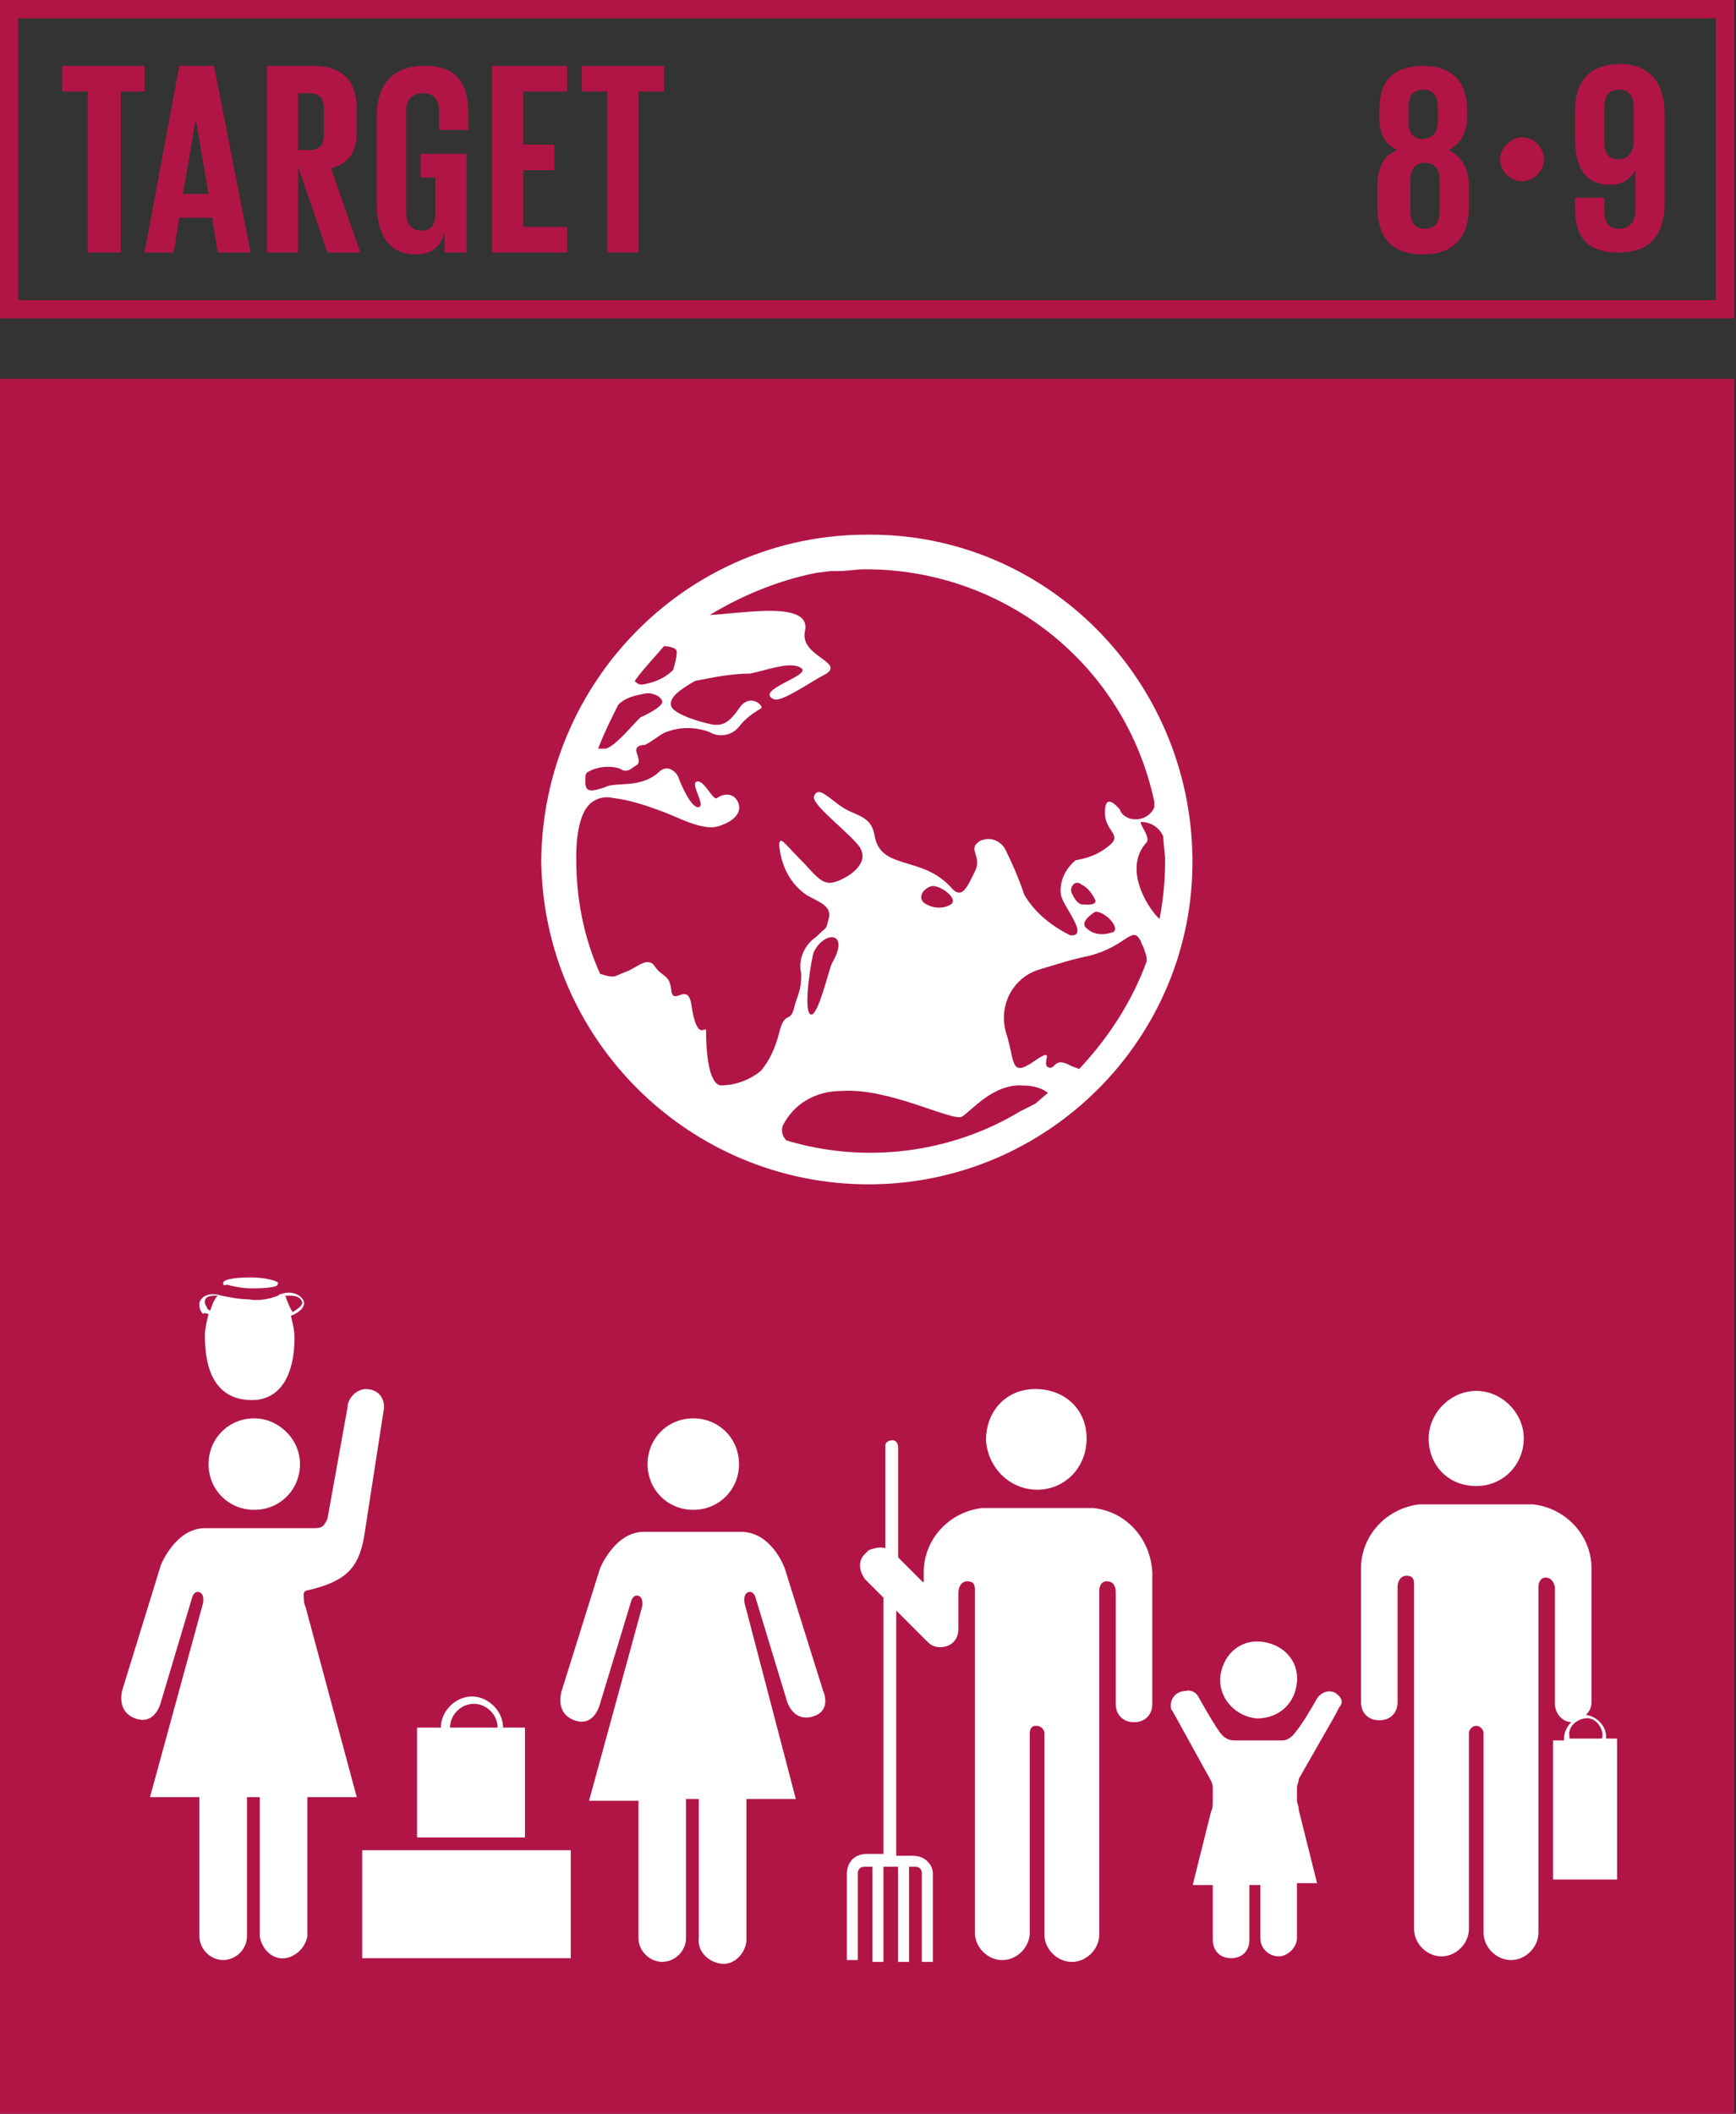 <?xml version="1.0" encoding="UTF-8"?><svg id="Capa_1" xmlns="http://www.w3.org/2000/svg" viewBox="0 0 467 568.37"><rect x="0" y="0" width="467" height="568.37" fill="#333333" stroke="none"/><defs><style>.cls-1{fill:#fff;}.cls-2{fill:#b11546;}</style></defs><path class="cls-2" d="M4.92,80.7H461.59V4.92H4.92V80.7Zm462.08,4.92H0V0H466.51V85.62h.49Z"/><polygon class="cls-2" points="16.73 17.72 38.88 17.72 38.88 24.6 32.48 24.6 32.48 67.91 23.62 67.91 23.62 24.6 16.73 24.6 16.73 17.72"/><path class="cls-2" d="M49.21,52.16h6.89l-3.44-20.18-3.44,20.18Zm-10.33,15.75l9.35-50.19h9.35l9.84,50.19h-8.86l-1.48-9.35h-8.86l-1.48,9.35h-7.87Z"/><path class="cls-2" d="M80.21,24.6v15.75h2.95c2.95,0,3.94-1.48,3.94-3.94v-7.38c0-2.95-1.48-3.94-3.94-3.94h-2.95v-.49Zm0,20.18v23.13h-8.37V17.72h12.3c8.37,0,11.81,4.43,11.81,11.32v6.4c0,5.41-1.97,8.37-6.89,9.84l7.87,22.64h-8.86l-7.87-23.13Z"/><path class="cls-2" d="M113.67,41.34h11.81v26.57h-5.91v-5.41c-.98,3.94-3.44,5.91-7.87,5.91-7.38,0-10.33-5.91-10.33-13.29V31c0-7.87,3.94-13.29,12.79-13.29,9.35,0,11.81,5.41,11.81,12.79v4.43h-7.87v-4.92c0-2.95-.98-4.92-4.43-4.92-2.95,0-4.43,1.97-4.43,4.92v27.07c0,2.95,1.48,4.92,3.94,4.92,2.95,0,3.94-1.48,3.94-4.92v-9.35h-3.94v-6.4h.49Z"/><polygon class="cls-2" points="132.37 17.72 152.55 17.72 152.55 24.6 140.74 24.6 140.74 38.88 149.11 38.88 149.11 45.77 140.74 45.77 140.74 61.02 152.55 61.02 152.55 67.91 132.37 67.91 132.37 17.72"/><polygon class="cls-2" points="156.49 17.72 178.63 17.72 178.63 24.6 171.74 24.6 171.74 67.91 163.38 67.91 163.38 24.6 156.49 24.6 156.49 17.72"/><path class="cls-2" d="M386.79,32.48v-3.44c0-2.95-.98-4.92-3.94-4.92s-3.94,1.97-3.94,4.92v3.44c0,2.95,.98,4.92,3.94,4.92,2.95-.49,3.94-1.97,3.94-4.92m.49,24.11v-7.87c0-2.95-.98-4.92-3.94-4.92s-3.94,1.97-3.94,4.92v7.87c0,2.95,.98,4.92,3.94,4.92s3.94-1.97,3.94-4.92m-16.73-.98v-5.41c0-4.92,1.48-8.37,5.41-9.84-3.44-1.48-4.92-4.43-4.92-8.86v-1.97c0-7.87,3.94-11.81,11.81-11.81s11.81,4.43,11.81,11.81v1.97c0,3.94-1.48,6.89-4.92,8.86,3.94,1.97,5.41,5.41,5.41,9.84v5.41c0,7.38-3.44,12.79-12.3,12.79s-12.3-4.92-12.3-12.79"/><path class="cls-2" d="M409.42,36.91c3.44,0,5.91,2.95,5.91,5.91,0,3.44-2.95,5.91-5.91,5.91-3.44,0-5.91-2.95-5.91-5.91s2.95-5.91,5.91-5.91"/><path class="cls-2" d="M431.57,29.03v8.86c0,3.44,.98,4.92,3.94,4.92,2.46,0,3.94-1.97,3.94-4.43v-9.35c0-2.95-.98-4.92-3.94-4.92s-3.94,1.97-3.94,4.92m16.24,1.48v24.11c0,7.87-3.44,13.29-12.3,13.29-9.35,0-11.81-4.92-11.81-12.3v-2.46h7.87v3.44c0,2.95,.98,4.92,3.94,4.92s4.43-1.97,4.43-4.92v-10.83c-1.48,2.46-3.44,3.94-6.89,3.94-5.91,0-9.35-3.94-9.35-12.3v-7.38c0-7.87,3.44-12.79,12.3-12.79,8.37,0,11.81,5.91,11.81,13.29"/><g><rect class="cls-2" y="101.86" width="466.51" height="466.51"/><path class="cls-1" d="M186.5,405.98c6.89,0,12.3-5.41,12.3-12.3s-5.41-12.3-12.3-12.3-12.3,5.41-12.3,12.3,5.41,12.3,12.3,12.3"/><path class="cls-1" d="M221.44,454.7l-10.33-32.97s-3.44-9.84-11.81-9.84h-26.08c-7.87,0-11.81,9.84-11.81,9.84l-10.33,32.97s-1.97,5.91,3.44,7.87c5.41,1.97,6.89-4.43,6.89-4.43l8.37-27.56s.49-1.97,1.97-1.48c1.48,.49,.98,2.95,.98,2.95l-14.27,52.16h13.29v36.91c0,3.44,2.95,6.4,6.4,6.4s6.4-2.95,6.4-6.4v-37.4h3.44v37.4c-.49,3.44,2.46,6.4,5.91,6.89,3.44,.49,6.4-2.46,6.89-5.91v-38.38h13.29l-13.78-52.65s-.49-2.46,.98-2.95c1.48-.49,1.97,1.48,1.97,1.48l8.37,27.56s1.48,5.91,6.89,4.43c5.41-1.48,2.95-6.89,2.95-6.89"/><path class="cls-1" d="M359.23,455.19c-1.97-.98-3.94,0-4.92,1.48-1.97,3.44-3.94,6.89-6.4,9.84-.98,.98-1.97,1.48-2.95,1.48h-12.79c-1.48,0-2.46-.49-3.44-1.48-1.48-1.48-6.4-10.33-6.4-10.33-.49-.98-1.97-1.97-3.44-1.48-1.97,0-3.94,1.48-3.94,3.94,0,.49,0,.98,.49,1.48l10.33,18.7c.49,.98,.49,1.48,.49,2.46v2.95c0,.98,0,1.97-.49,2.95l-4.92,19.68h5.41v14.76c0,2.95,1.97,4.92,4.92,4.92s4.92-1.97,4.92-4.92v-14.76h2.95v14.27c0,2.95,2.46,4.92,4.92,4.92s4.92-2.46,4.92-4.92v-14.76h5.41l-4.92-19.68c0-.98-.49-1.97-.49-2.46v-3.44c0-.98,.49-1.48,.49-2.46l9.84-17.22s.49-.98,.98-1.97c1.48-1.48,.49-2.95-.98-3.94"/><path class="cls-1" d="M338.07,462.08c5.91,0,10.33-3.94,10.83-9.84,.49-5.91-3.94-10.33-9.84-10.83-5.91-.49-10.33,3.94-10.83,9.84v.49c0,5.41,4.43,9.84,9.84,10.33"/><path class="cls-1" d="M68.4,381.38c-6.89,0-12.3,5.41-12.3,12.3s5.41,12.3,12.3,12.3,12.3-5.41,12.3-12.3-5.91-12.3-12.3-12.3"/><path class="cls-1" d="M57.58,348.4h.98c-.98,.98-1.48,2.46-1.97,3.94-.49,0-.98-.49-.98-.98-.49-.49-.49-.98-.49-1.48,0-.98,.98-1.48,2.46-1.48m19.19,0h1.48c1.48,0,2.46,.49,2.95,1.48,.49,.98-.98,1.97-2.46,2.95-.98-1.48-1.48-2.95-1.97-4.43m-20.67,4.92c-.49,1.97-.98,3.94-.98,5.91,0,9.35,2.95,16.73,11.81,17.22,8.86,.49,12.3-7.38,12.3-16.73,0-1.97-.49-3.94-.98-5.91,2.46-.98,3.94-2.46,3.44-3.94-.49-1.48-2.95-2.95-5.91-1.97q-.49,0-.98,.49c-2.46,.98-5.41,1.48-7.87,.98-2.46,0-4.92-.49-7.38-.98-2.95-.98-5.41,0-5.91,1.97,0,.98,0,1.97,.98,2.95,.49-.49,.98,0,1.48,0"/><path class="cls-1" d="M61.02,345.45c1.97,.49,4.43,.98,6.4,.98s4.43,0,6.4-.49c.49,0,.98-.49,.98-.98s-3.44-1.48-7.38-1.48-7.38,.49-7.38,1.48,.49,.49,.98,.49"/><path class="cls-1" d="M81.69,428.62c0-.49,.49-.98,.98-.98,10.83-2.46,13.78-6.4,15.25-14.27l5.41-34.94c0-2.95-1.97-4.92-4.92-4.92-2.46,0-4.92,2.46-4.92,4.92l-5.41,30.02c-.98,1.97-1.48,2.46-3.44,2.46h-29.53c-7.87,0-11.81,9.84-11.81,9.84l-10.33,33.46s-1.97,5.91,3.44,7.87c5.41,1.97,6.89-4.43,6.89-4.43l8.37-28.05s.49-1.97,1.97-1.48c1.48,.49,.98,2.95,.98,2.95l-14.27,52.16h13.29v37.4c0,3.44,2.95,6.4,6.4,6.4s6.4-2.95,6.4-6.4v-37.4h3.44v37.4c.49,3.44,3.44,6.4,6.89,5.91,2.95-.49,5.41-2.95,5.91-5.91v-37.4h13.29l-13.78-51.18c-.49-.98-.49-1.97-.49-3.44q0,.49,0,0"/><path class="cls-1" d="M294.27,405.49h-30.02c-8.86,.98-15.75,8.37-15.75,17.22v2.46q0,.49-.49,0l-6.4-6.4v-29.53c0-.98-.49-1.97-1.48-1.97s-1.97,.49-1.97,1.48v27.56c-1.48-.49-2.95,0-4.43,.49l-1.48,1.48c-1.48,1.97-.98,4.43,.49,6.4l4.92,4.92v68.89h-4.43c-1.48,0-2.95,.49-3.94,1.48-.98,.98-1.48,2.46-1.48,3.94v23.13h2.95v-23.13c0-.49,0-.98,.49-1.48,.49-.49,.98-.49,1.97-.49h1.48v25.59h2.95v-25.59h3.94v25.59h2.95v-25.59h1.48c.49,0,.98,0,1.48,.49,.49,.49,.49,.98,.49,1.48v23.62h2.95v-23.62c0-1.48-.49-2.46-1.48-3.44-.98-.98-2.46-1.48-3.94-1.48h-4.43v-65.94l8.37,8.37c.98,.98,1.97,1.48,3.44,1.48,2.95,0,4.92-1.97,4.92-4.92v-9.84c0-.98,.49-2.95,2.46-2.95s1.97,1.48,1.97,2.46v92.02c0,3.94,3.44,7.38,7.38,7.38s7.38-3.44,7.38-7.38v-53.64c0-.98,.49-1.97,1.48-1.97h.49c.98,0,1.97,.98,1.97,1.97v54.13c0,3.94,3.44,7.38,7.38,7.38s7.38-3.44,7.38-7.38v-92.51c0-.98,.49-2.46,1.97-2.46,1.97,0,2.46,1.48,2.46,2.95v30.02c0,2.95,1.97,4.92,4.92,4.92s4.92-1.97,4.92-4.92v-35.43c-.49-8.86-6.89-16.24-15.75-17.22"/><path class="cls-1" d="M279.02,400.57c7.38,0,13.29-5.91,13.29-13.78s-5.91-13.29-13.78-13.29-13.29,5.91-13.29,13.78c.49,7.38,6.4,13.29,13.78,13.29"/><rect class="cls-1" x="97.44" y="497.51" width="56.1" height="29.03"/><path class="cls-1" d="M121.06,464.54c0-3.44,2.95-6.4,6.4-6.4s6.4,2.95,6.4,6.4h-12.79Zm20.67,0h-6.4c0-4.43-3.94-8.37-8.37-8.37s-8.37,3.94-8.37,8.37h-6.4v29.53h29.03v-29.53h.49Z"/><path class="cls-1" d="M397.12,399.58c7.38,0,12.79-5.91,12.79-12.79s-5.91-12.79-12.79-12.79-12.79,5.91-12.79,12.79c0,7.38,5.41,12.79,12.79,12.79"/><path class="cls-1" d="M430.58,467.49h-8.37v-.49c-.49-2.46,1.48-4.43,3.94-4.92,2.46-.49,4.43,1.48,4.92,3.94v.98c0,.49-.49,.49-.49,.49m1.48,0v-.49c0-2.95-2.46-5.41-5.41-5.91,.98-.98,1.48-1.97,1.48-3.44v-35.92c0-8.86-6.89-16.24-15.75-17.22h-30.51c-8.86,.98-15.75,8.37-15.75,17.22v35.92c0,2.95,1.97,4.92,4.92,4.92s4.92-1.97,4.92-4.92v-31c0-.98,.49-2.95,2.46-2.95s1.97,1.48,1.97,2.46v92.51c0,3.94,3.44,7.38,7.38,7.38s7.38-3.44,7.38-7.38v-52.65c0-.98,.98-1.97,1.97-1.97s1.97,.98,1.97,1.97v53.64c0,3.94,3.44,7.38,7.38,7.38s7.38-3.44,7.38-7.38v-93.01c0-.98,.49-2.46,1.97-2.46s2.46,1.48,2.46,2.95v31c0,2.46,1.97,4.92,4.43,4.92-.98,.98-1.97,2.46-1.97,4.43v.49h-2.95v37.4h17.22v-37.89h-2.95Z"/><path class="cls-1" d="M161.41,261.8h0c-4.43-9.84-6.4-20.18-6.4-31,0-2.46,0-12.3,4.43-15.25,1.48-.98,3.44-1.48,5.41-.98,4.43,.49,8.86,1.97,12.79,3.44,4.43,1.48,11.81,5.91,16.24,3.94,2.95-.98,5.41-2.95,4.92-5.41-.49-2.46-2.95-3.94-5.91-1.97-.98,.98-3.44-4.92-5.41-4.43s2.46,6.4,.49,6.89c-1.97,.49-4.92-6.4-5.41-7.87-.49-1.48-2.95-3.94-5.41-1.48-4.92,4.43-11.32,2.46-14.27,3.94-5.41,1.97-5.41,.49-5.41-1.97,0-.98,0-1.48,.49-1.97,2.46-1.48,5.91-1.97,8.86-.98,1.97,1.48,3.44-.49,4.43-.98s.49-1.97,0-3.44c-.49-1.48,.98-1.97,1.97-1.97s4.43-2.95,5.91-3.44c3.94-1.48,7.87-1.48,11.81,0,2.46,1.48,5.91,.98,7.87-1.48,1.48-1.97,3.44-3.44,5.91-4.92,.98-.49-2.95-4.43-5.91,0s-4.92,4.43-6.4,4.43-10.83-2.46-11.81-4.92c-.98-2.46,2.95-4.92,6.4-6.89,4.92-.98,9.84-1.97,14.76-1.97,4.92-.98,10.83-3.44,13.78-1.48,2.95,1.97-12.79,5.91-7.38,8.37,1.97,.98,10.33-4.92,13.29-6.4,6.89-3.44-6.4-4.92-4.92-11.81,1.97-8.37-16.24-4.92-25.59-4.43,8.86-5.41,18.7-9.35,28.54-11.32l3.94-.49h1.97c2.46,0,4.92-.49,7.38-.49,37.4,0,69.88,25.59,77.75,62.5v1.48c-.98,2.46-3.94,3.94-6.89,2.95-.98-.49-1.97-.98-2.46-2.46-.98-.98-3.94-4.43-3.94,.98s5.41,5.91,.49,9.35c-2.46,1.97-5.41,2.95-8.37,3.44-2.95,2.46-4.43,5.91-3.94,9.35,.49,2.95,7.87,11.32,2.46,10.83-4.92-2.46-9.35-5.91-12.3-10.83-1.48-4.43-3.44-8.86-4.92-11.81-.98-2.46-3.94-3.94-6.4-2.95-.49,0-.98,.49-.98,.49-2.95,1.97,.98,3.94-.98,7.87-1.97,3.94-3.44,7.87-6.4,4.43-7.87-8.86-19.19-4.43-20.67-14.27-.98-5.41-5.41-4.92-9.35-7.87-3.94-2.95-5.91-4.92-6.89-2.46-.98,2.46,12.3,11.81,12.79,14.76,1.48,3.94-3.94,7.38-7.38,8.37-3.44,.98-5.41-2.46-9.35-6.4-3.94-3.94-5.41-6.4-5.41-3.44,.49,5.41,2.95,10.33,7.38,13.29,3.44,1.97,6.89,2.95,5.91,6.4s0,1.48-3.44,4.92c-2.95,1.97-4.92,5.91-3.94,9.84,0,4.92-.98,5.41-1.97,9.35s-2.46,.49-3.94,6.4c-.98,3.94-2.46,7.38-4.92,10.33-2.95,2.46-6.89,3.94-10.83,3.94-3.44-.49-3.94-9.84-3.94-14.76,0-1.48-2.46,3.44-3.94-6.89-.98-6.4-4.92,.49-5.41-3.94-.49-4.43-2.46-3.44-4.43-6.4-1.97-2.95-4.92,.49-7.87,1.48-2.95,.98-2.46,1.97-6.89,.49m4.92-72.34h0c1.97-1.97,4.43-2.46,6.89-2.95,1.97-.49,4.43,.49,4.92,1.97,.49,1.48-4.92,3.94-5.91,4.43-2.46,2.46-6.89,7.87-9.35,8.37h-1.97c1.48-3.94,3.44-7.87,5.41-11.81m12.3-15.75h0c1.48,0,3.44,.49,3.44,1.48,0,1.48-.49,3.44-.98,4.92-2.46,2.46-5.41,3.44-8.37,3.94-.98,0-1.48-.49-1.97-.98,2.46-3.44,5.41-6.4,7.87-9.35m134.34,51.18c0,1.97,.49,4.43,.49,6.4,0,5.41-.49,10.33-1.48,15.75-2.46-1.97-10.33-13.29-3.44-20.67,.98-1.48-2.46-5.41-1.48-5.41,2.46,0,4.92,1.48,5.91,3.94m-13.29,25.59c-2.46,.98-5.41,.98-7.38-.98-1.97-1.48,1.48-3.94,2.46-4.43,2.46,0,6.4,3.94,4.92,5.41m-8.86-7.38c-.98-.49-1.48-.98-2.46-2.95-.49-.98,0-1.97,.49-2.46,.49-.49,1.48-.49,1.97,0,1.97,.98,2.95,2.46,3.94,4.43,0,1.48-2.95,.98-3.94,.98m-.49,44.29c-.98-.49-1.48-.49-2.46-.98-4.43-2.46-3.94,1.48-5.91,.49s2.46-5.91-3.94-1.48c-6.4,4.43-4.92-.49-7.38-7.87-1.97-6.89,1.48-14.27,8.37-16.73,4.92-1.48,9.35-2.95,14.27-3.94,9.35-2.46,11.32-7.87,13.29-4.43,.49,.49,.49,1.48,.98,1.97,.49,1.48,.98,2.46,.98,3.94-3.94,10.83-10.33,20.67-18.21,29.03m-39.37-49.21c2.46,0,6.89,3.44,4.92,4.92-2.46,1.48-5.41,.98-7.38-.49-1.97-1.97,.98-4.43,2.46-4.43m-31.99,17.72c2.95-5.91,9.84-5.41,4.92,2.95-.98,1.97-3.94,15.25-5.91,13.78-1.97-1.48,.49-15.75,.98-16.73m59.54,40.84l-.98,.49-2.95,1.48c-18.7,11.32-41.83,14.27-62.99,7.87-.98-.98-1.48-2.46-.98-3.94,2.95-5.91,8.86-9.35,15.75-9.35,12.79-.98,30.02,8.37,32.48,6.89,2.46-1.48,8.37-8.86,16.24-8.37,2.46,0,4.92,.49,6.89,1.97l-3.44,2.95Zm-44.78,21.65c48.23,0,87.59-39.37,87.1-87.59s-39.37-87.59-87.59-87.1c-48.23,0-87.1,39.37-87.59,87.59,.49,48.23,39.86,87.1,88.09,87.1"/></g></svg>